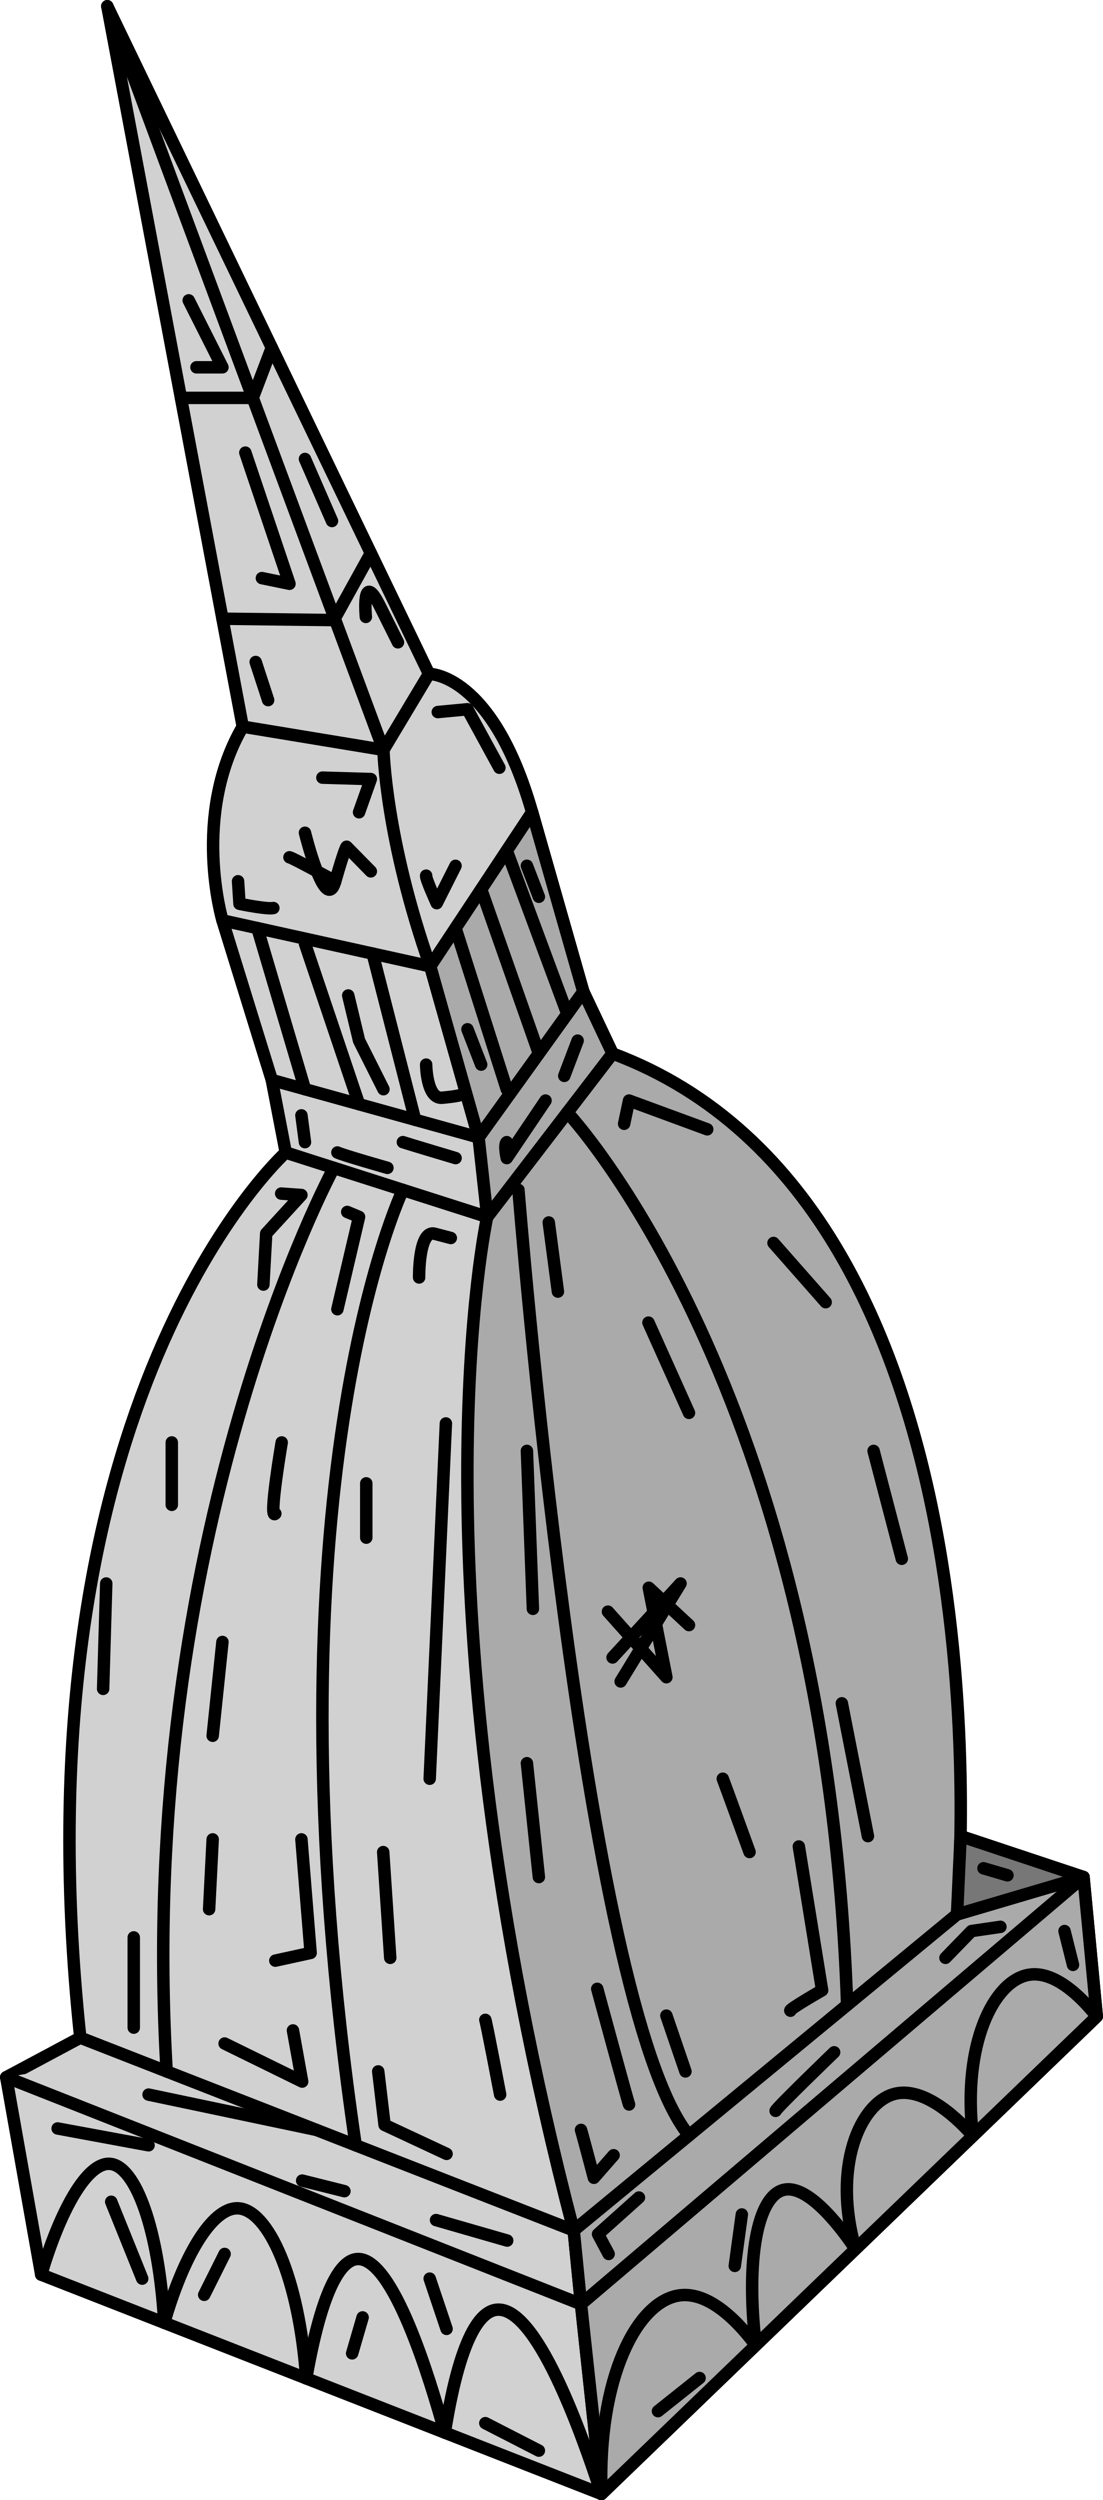 <?xml version="1.0" encoding="UTF-8"?>
<svg id="Livello_2" data-name="Livello 2" xmlns="http://www.w3.org/2000/svg" viewBox="0 0 177.22 401.47">
  <defs>
    <style>
      .cls-1 {
        fill: #aaa;
      }

      .cls-1, .cls-2, .cls-3, .cls-4 {
        stroke: #000;
        stroke-linecap: round;
        stroke-linejoin: round;
        stroke-width: 2px;
      }

      .cls-2 {
        fill: none;
      }

      .cls-3 {
        fill: #d1d1d1;
      }

      .cls-4 {
        fill: #777;
      }
    </style>
  </defs>
  <g id="Personaggi">
    <g>
      <polygon class="cls-3" points="39 116.68 17.24 1 68.93 108.21 67.57 123.6 50.69 126.78 39 116.68"/>
      <path class="cls-3" d="M35.74,147.79s-5.01-16.88,3.26-31.11l22.61,3.73,7.31-12.2s10.18-.22,16.58,22.22l-10.4,26.93-13.49,1.86-25.87-11.44Z"/>
      <polyline class="cls-3" points="43.67 173.42 35.74 147.79 69.13 155.17 85.5 130.43 93.72 159.23 79.29 185.96 51.09 179.6"/>
      <polygon class="cls-3" points="12.9 327.2 1 333.56 6.62 365.25 96.64 400.47 176.22 323.8 174.09 301.41 154.34 294.84 12.9 327.2"/>
      <polyline class="cls-3" points="153.77 307.41 174.09 301.41 93.35 369.99 1 333.56"/>
      <path class="cls-3" d="M78.29,195.4l-32.39-10.33S2,224.38,12.9,327.2l79.29,30.96,15.82-58.29-29.72-104.47Z"/>
      <path class="cls-1" d="M92.18,358.16l61.58-50.75s10.44-113.72-55.35-138.25l-20.13,26.23s-13.12,59.36,13.89,162.76Z"/>
      <polygon class="cls-3" points="45.91 185.06 43.67 173.42 76.89 182.64 93.72 159.23 98.42 169.16 78.29 195.4 45.91 185.06"/>
      <path class="cls-3" d="M76.89,182.64l-7.76-27.47c-7.22-20.52-7.52-34.76-7.52-34.76"/>
      <polyline class="cls-3" points="92.18 358.16 93.35 369.99 96.64 400.47"/>
      <line class="cls-3" x1="17.24" y1="1" x2="61.61" y2="120.41"/>
      <polygon class="cls-1" points="93.72 159.23 98.42 169.16 78.29 195.4 76.89 182.64 93.72 159.23"/>
      <polygon class="cls-1" points="85.5 130.43 69.13 155.17 76.89 182.64 93.72 159.23 85.5 130.43"/>
      <polygon class="cls-1" points="146.18 313.67 153.77 307.41 174.09 301.41 93.35 369.99 92.18 358.16 146.18 313.67"/>
      <path class="cls-2" d="M53.64,187.53s-31.96,58.69-26.86,145.09"/>
      <path class="cls-2" d="M64.73,191.07s-23.07,48.01-7.58,153.41"/>
      <path class="cls-2" d="M83.3,191.07s10.36,131.16,27.4,151.83"/>
      <path class="cls-2" d="M91.15,178.63s41.58,44.06,44.96,143.33"/>
      <line class="cls-2" x1="41.35" y1="149.03" x2="49" y2="174.9"/>
      <line class="cls-2" x1="49" y1="151.53" x2="57.69" y2="177.31"/>
      <line class="cls-2" x1="59.87" y1="153.12" x2="66.7" y2="179.81"/>
      <line class="cls-2" x1="73.19" y1="149.03" x2="81.42" y2="174.9"/>
      <line class="cls-2" x1="77.31" y1="142.81" x2="86.58" y2="169.16"/>
      <line class="cls-2" x1="81.42" y1="136.6" x2="91.15" y2="162.8"/>
      <polyline class="cls-2" points="35.74 99.35 53.64 99.57 59.58 88.83"/>
      <polyline class="cls-2" points="29.07 63.89 40.61 63.89 43.67 55.83"/>
      <polygon class="cls-1" points="93.35 369.99 96.64 400.47 176.22 323.8 174.09 301.41 93.35 369.99"/>
      <path class="cls-2" d="M6.62,365.25c2.99-10.12,7.29-18.04,11.03-17.79,4.13.28,7.89,10.59,8.74,25.53,2.94-10.35,7.57-18.54,11.83-18.39,4.83.17,9.83,11.07,10.98,27.32,3-17.16,6.53-19.04,8.16-19.17,5.77-.46,11.72,19.25,14.11,27.88,2.72-17.21,6.39-19.52,8.29-19.74,6.4-.74,13.68,19.77,16.87,29.58"/>
      <path class="cls-2" d="M96.64,400.47c-.66-18.53,5.69-31.04,12.61-31.9,5.5-.68,10.72,6.08,12.17,8.02-1.61-13.85.27-23.8,4.4-24.93,4.24-1.16,10.09,7.19,11.63,9.48-3.76-13.18.73-23.46,6.26-24.91,5.58-1.46,12.06,6.11,12.59,6.74-1.7-14.66,3.34-24.93,9.01-25.87,4.68-.78,9.43,4.83,10.9,6.69"/>
      <polygon class="cls-4" points="154.34 294.84 174.09 301.41 153.77 307.41 154.34 294.84"/>
      <line class="cls-2" x1="70.06" y1="356.49" x2="81.49" y2="359.78"/>
      <line class="cls-2" x1="56.58" y1="377.89" x2="58.26" y2="372.12"/>
      <line class="cls-2" x1="77.98" y1="389.1" x2="86.58" y2="393.51"/>
      <line class="cls-2" x1="105.72" y1="387.17" x2="112.4" y2="381.85"/>
      <line class="cls-2" x1="118.06" y1="363.85" x2="119.19" y2="355.59"/>
      <path class="cls-2" d="M124.62,338.95c.23-.57,9.4-9.4,9.4-9.4"/>
      <line class="cls-2" x1="158.02" y1="300" x2="161.87" y2="301.13"/>
      <line class="cls-2" x1="171.04" y1="310.08" x2="172.4" y2="315.51"/>
      <line class="cls-2" x1="32.81" y1="368.49" x2="36.09" y2="361.93"/>
      <line class="cls-2" x1="17.87" y1="353.55" x2="22.85" y2="365.89"/>
      <line class="cls-2" x1="9.26" y1="341.78" x2="23.87" y2="344.48"/>
      <line class="cls-2" x1="23.87" y1="336.34" x2="50.83" y2="342.01"/>
      <line class="cls-2" x1="48.55" y1="350.15" x2="55.34" y2="351.85"/>
      <line class="cls-2" x1="69.04" y1="365.89" x2="71.75" y2="373.96"/>
      <polyline class="cls-2" points="97.79 361.93 96.09 358.75 102.66 352.87"/>
      <polyline class="cls-2" points="151.91 314.38 156.09 310.08 160.74 309.4"/>
      <path class="cls-2" d="M127,322.87c-.45-.11,5.09-3.28,5.09-3.28l-3.74-23.09"/>
      <line class="cls-2" x1="135.26" y1="273.51" x2="139.45" y2="294.84"/>
      <line class="cls-2" x1="140.36" y1="232.98" x2="144.89" y2="250.3"/>
      <polyline class="cls-2" points="97.68 258.79 107.07 269.32 104.24 254.95 110.7 260.95"/>
      <polyline class="cls-2" points="98.42 266.15 109.34 254.27 99.72 270"/>
      <line class="cls-2" x1="107.07" y1="323.66" x2="110.13" y2="332.62"/>
      <path class="cls-2" d="M116.13,285.62c.23.57,4.3,11.77,4.3,11.77"/>
      <line class="cls-2" x1="104.19" y1="212.38" x2="110.7" y2="226.87"/>
      <line class="cls-2" x1="124.28" y1="199.59" x2="132.66" y2="209.1"/>
      <line class="cls-2" x1="89.64" y1="207.4" x2="88.17" y2="196.3"/>
      <path class="cls-2" d="M81.42,183.4c-.5.34,0,2.56,0,2.56l6.23-9.24"/>
      <line class="cls-2" x1="90.66" y1="172.76" x2="92.81" y2="167.1"/>
      <path class="cls-2" d="M54.21,185.06c.68.37,8.04,2.47,8.04,2.47"/>
      <path class="cls-2" d="M64.73,183.4c1.03.34,8.47,2.56,8.47,2.56"/>
      <line class="cls-2" x1="49" y1="183.4" x2="48.43" y2="179.1"/>
      <path class="cls-2" d="M93.35,342.01c.25.78,2.07,7.69,2.07,7.69l3.17-3.62"/>
      <path class="cls-2" d="M101.07,337.93c-.23-.57-5.11-18.57-5.11-18.57"/>
      <line class="cls-2" x1="86.58" y1="301.41" x2="84.66" y2="283.13"/>
      <line class="cls-2" x1="85.62" y1="258.34" x2="84.66" y2="232.98"/>
      <polyline class="cls-2" points="60.77 332.62 61.79 341.21 71.75 345.86"/>
      <path class="cls-2" d="M77.98,324.34c.23.68,2.38,12,2.38,12"/>
      <line class="cls-2" x1="62.7" y1="314.38" x2="61.57" y2="297.4"/>
      <line class="cls-2" x1="69.04" y1="285.62" x2="71.64" y2="228.57"/>
      <line class="cls-2" x1="58.85" y1="238.19" x2="58.85" y2="246.91"/>
      <path class="cls-2" d="M67.34,205.13s-.11-7.7,2.49-7.02l2.6.68"/>
      <polyline class="cls-2" points="100.28 180.45 101.07 176.72 113.63 181.34"/>
      <polyline class="cls-2" points="55.79 194.61 57.69 195.4 54.21 210.23"/>
      <line class="cls-2" x1="35.74" y1="263.66" x2="34.17" y2="278.72"/>
      <polyline class="cls-2" points="48.43 295.36 49.91 313.59 44.24 314.83"/>
      <polyline class="cls-2" points="36.09 328.14 48.55 334.25 47.07 326.04"/>
      <line class="cls-2" x1="34.17" y1="295.36" x2="33.6" y2="306.57"/>
      <path class="cls-2" d="M45.26,231.62s-2.15,12.68-1.02,11.43"/>
      <line class="cls-2" x1="21.49" y1="325.59" x2="21.49" y2="311.1"/>
      <line class="cls-2" x1="16.57" y1="271.19" x2="17.07" y2="254.27"/>
      <polyline class="cls-2" points="45.18 191.66 48.43 191.89 42.77 198.07 42.32 206.27"/>
      <line class="cls-2" x1="27.6" y1="241.64" x2="27.6" y2="231.62"/>
      <polyline class="cls-2" points="55.95 159.85 57.69 167.1 61.61 174.9"/>
      <path class="cls-2" d="M68.47,170.95s.05,5.55,2.57,5.32,2.97-.45,2.97-.45"/>
      <line class="cls-2" x1="75.11" y1="165.28" x2="77.31" y2="170.95"/>
      <line class="cls-2" x1="84.66" y1="139.02" x2="86.58" y2="144"/>
      <path class="cls-2" d="M68.47,140.61c-.11.45,1.7,4.42,1.7,4.42l3.02-6"/>
      <polyline class="cls-2" points="70.34 114.34 75.11 113.89 80.24 123.28"/>
      <polyline class="cls-2" points="51.8 124.87 59.58 125.1 57.69 130.43"/>
      <path class="cls-2" d="M43.92,145.81c-1.03.23-5.44-.68-5.44-.68l-.23-3.62"/>
      <path class="cls-2" d="M49,133.72s3.28,13.34,4.87,7.79,1.82-5.55,1.82-5.55l3.89,3.96"/>
      <path class="cls-2" d="M46.51,137.66c.57.11,7.36,3.85,7.36,3.85"/>
      <line class="cls-2" x1="41.08" y1="106.3" x2="43.08" y2="112.42"/>
      <path class="cls-2" d="M58.78,99.06s-.72-7.7,2.22-1.81l2.94,5.89"/>
      <polyline class="cls-2" points="42.08 92.83 46.51 93.74 39.42 72.68"/>
      <line class="cls-2" x1="49" y1="73.7" x2="53.34" y2="83.66"/>
      <polyline class="cls-2" points="31.57 58.98 35.74 58.98 30.32 48.23"/>
    </g>
  </g>
</svg>